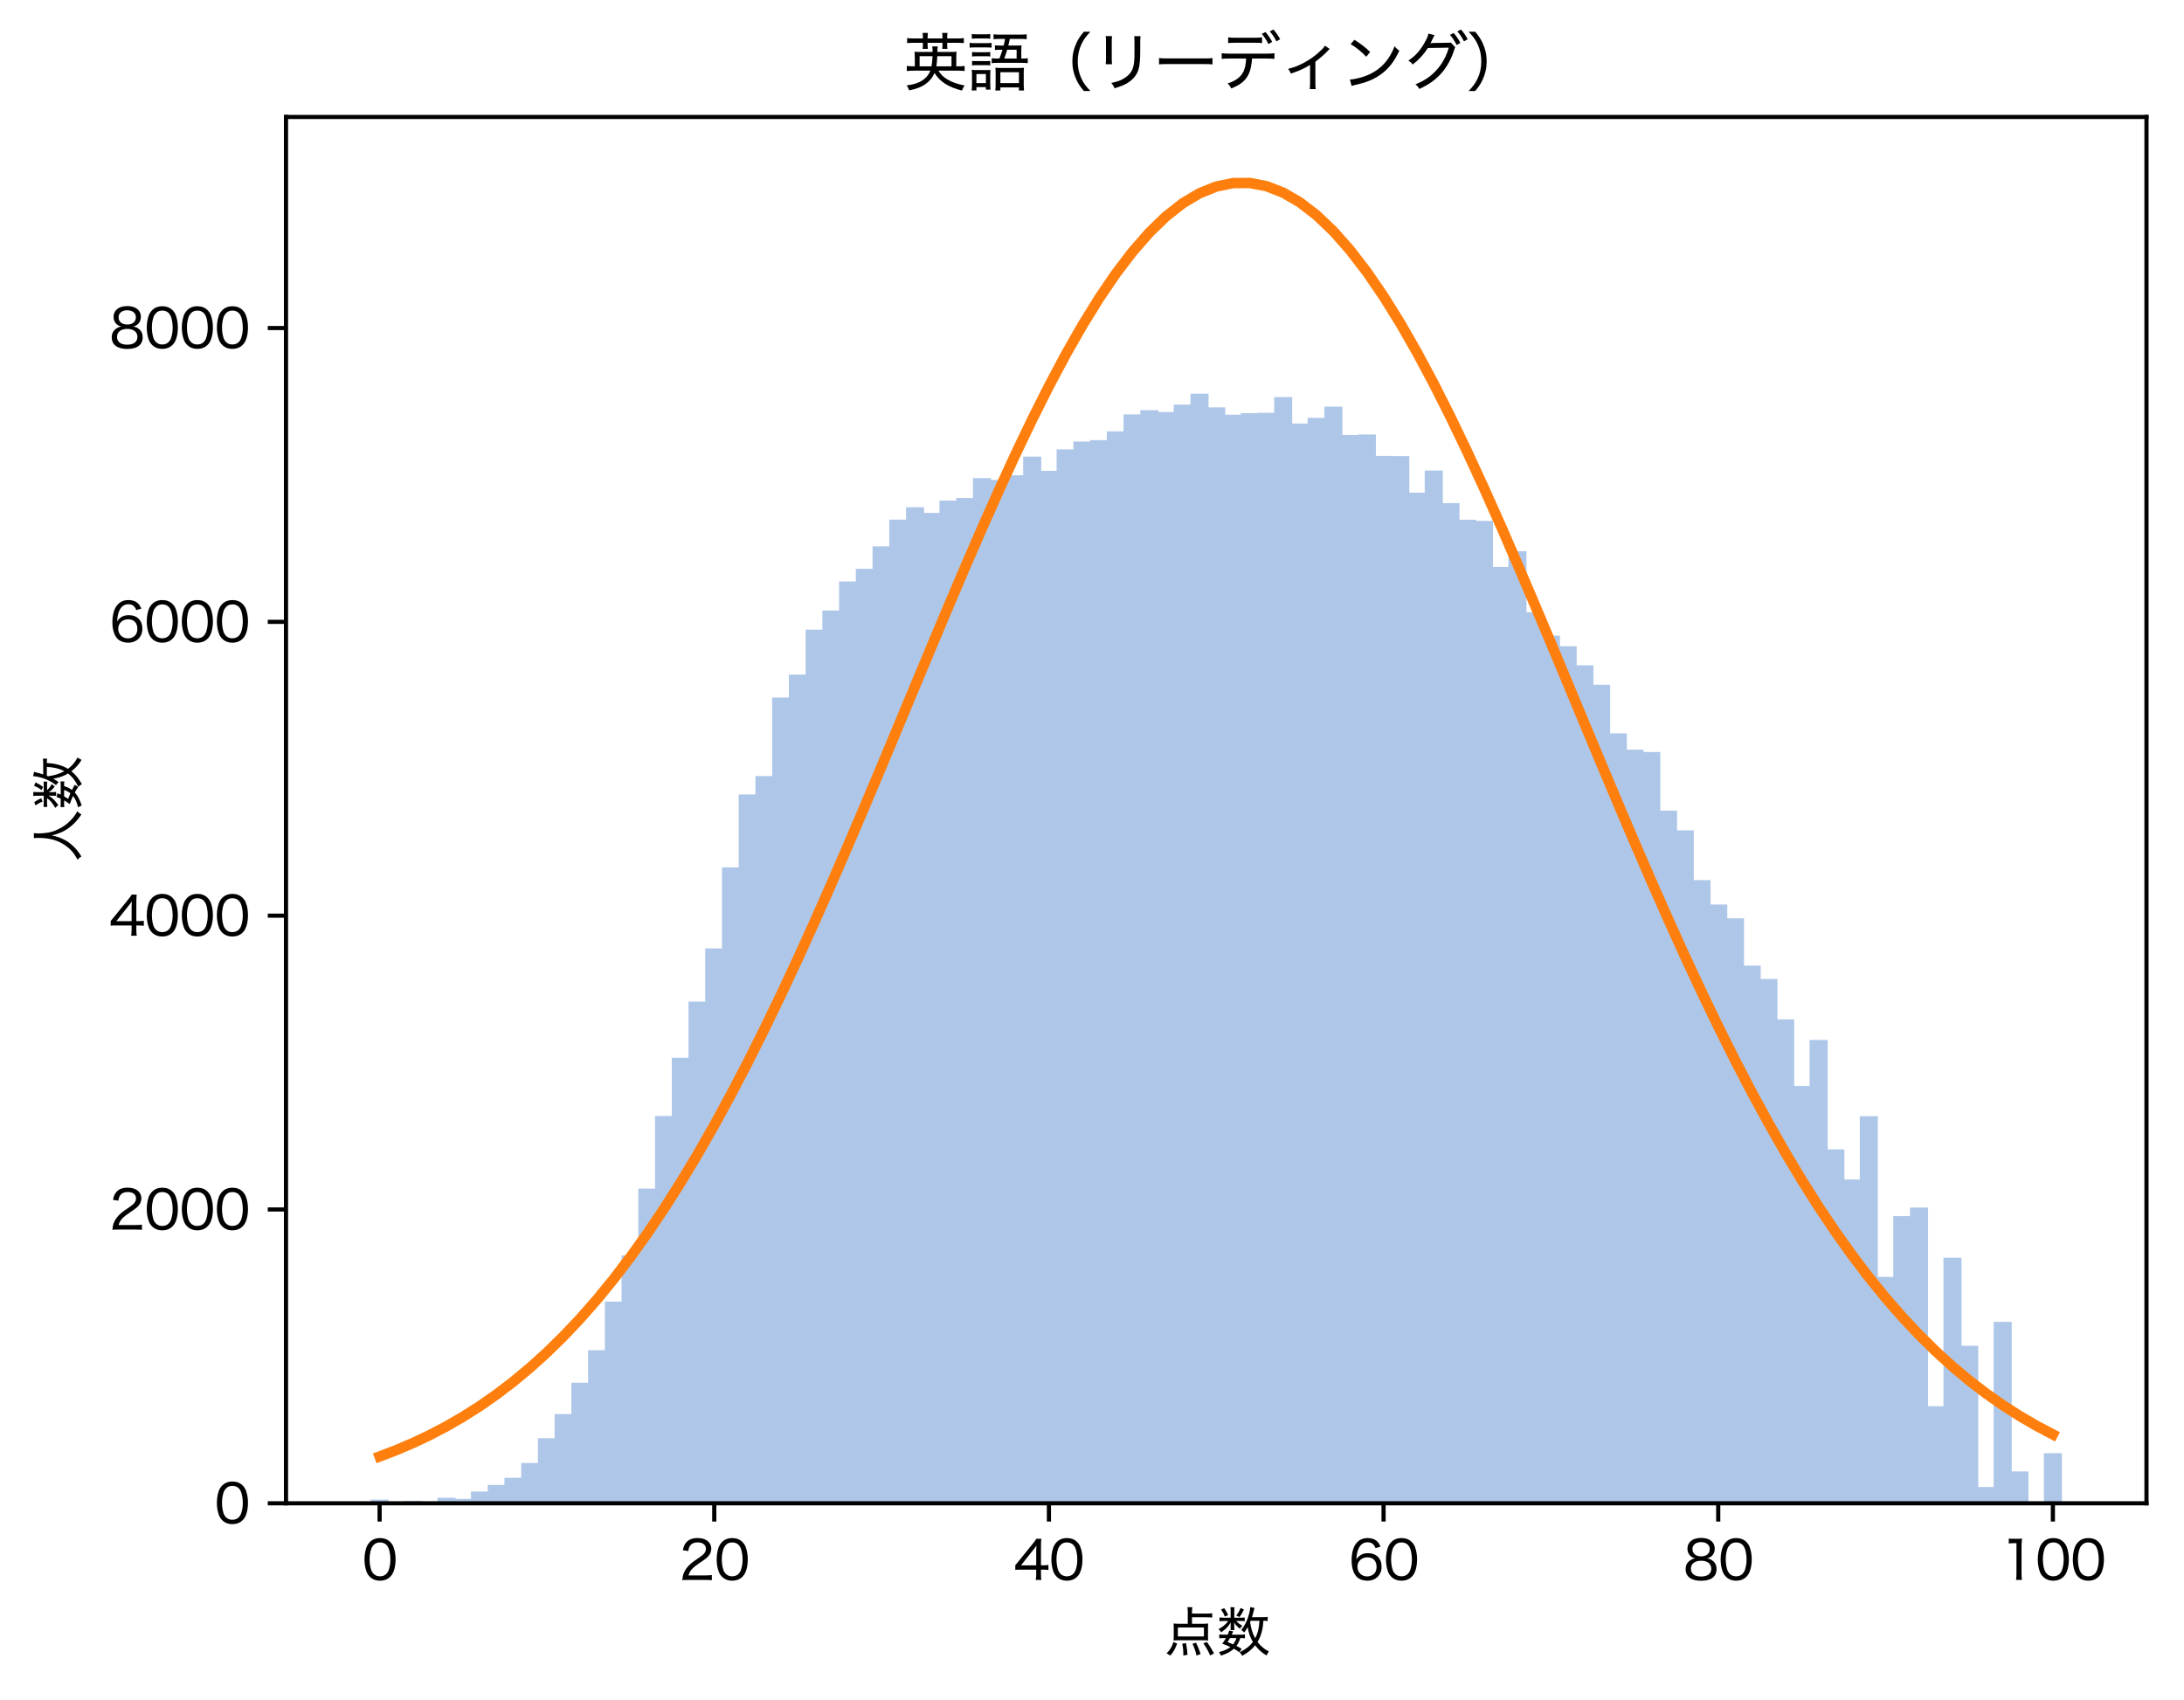 <?xml version="1.0" encoding="utf-8" standalone="no"?>
<!DOCTYPE svg PUBLIC "-//W3C//DTD SVG 1.1//EN"
  "http://www.w3.org/Graphics/SVG/1.1/DTD/svg11.dtd">
<svg xmlns:xlink="http://www.w3.org/1999/xlink" width="419.218pt" height="326.282pt" viewBox="0 0 419.218 326.282" xmlns="http://www.w3.org/2000/svg" version="1.1">
 <defs>
  <style type="text/css">*{stroke-linejoin: round; stroke-linecap: butt}</style>
 </defs>
 <g id="figure_1">
  <g id="patch_1">
   <path d="M 0 326.282 
L 419.218 326.282 
L 419.218 0 
L 0 0 
z
" style="fill: #ffffff"/>
  </g>
  <g id="axes_1">
   <g id="patch_2">
    <path d="M 54.898 288.563 
L 412.018 288.563 
L 412.018 22.451 
L 54.898 22.451 
z
" style="fill: #ffffff"/>
   </g>
   <g id="patch_3">
    <path d="M 71.131 288.563 
L 74.6 288.563 
L 74.6 287.858 
L 71.131 287.858 
z
" clip-path="url(#p412518c32f)" style="fill: #aec7e8"/>
   </g>
   <g id="patch_4">
    <path d="M 74.343 288.563 
L 77.812 288.563 
L 77.812 288.563 
L 74.343 288.563 
z
" clip-path="url(#p412518c32f)" style="fill: #aec7e8"/>
   </g>
   <g id="patch_5">
    <path d="M 77.555 288.563 
L 81.024 288.563 
L 81.024 288.084 
L 77.555 288.084 
z
" clip-path="url(#p412518c32f)" style="fill: #aec7e8"/>
   </g>
   <g id="patch_6">
    <path d="M 80.767 288.563 
L 84.236 288.563 
L 84.236 288.422 
L 80.767 288.422 
z
" clip-path="url(#p412518c32f)" style="fill: #aec7e8"/>
   </g>
   <g id="patch_7">
    <path d="M 83.979 288.563 
L 87.447 288.563 
L 87.447 287.492 
L 83.979 287.492 
z
" clip-path="url(#p412518c32f)" style="fill: #aec7e8"/>
   </g>
   <g id="patch_8">
    <path d="M 87.19 288.563 
L 90.659 288.563 
L 90.659 287.717 
L 87.19 287.717 
z
" clip-path="url(#p412518c32f)" style="fill: #aec7e8"/>
   </g>
   <g id="patch_9">
    <path d="M 90.402 288.563 
L 93.871 288.563 
L 93.871 286.307 
L 90.402 286.307 
z
" clip-path="url(#p412518c32f)" style="fill: #aec7e8"/>
   </g>
   <g id="patch_10">
    <path d="M 93.614 288.563 
L 97.083 288.563 
L 97.083 285.038 
L 93.614 285.038 
z
" clip-path="url(#p412518c32f)" style="fill: #aec7e8"/>
   </g>
   <g id="patch_11">
    <path d="M 96.826 288.563 
L 100.295 288.563 
L 100.295 283.656 
L 96.826 283.656 
z
" clip-path="url(#p412518c32f)" style="fill: #aec7e8"/>
   </g>
   <g id="patch_12">
    <path d="M 100.038 288.563 
L 103.507 288.563 
L 103.507 280.837 
L 100.038 280.837 
z
" clip-path="url(#p412518c32f)" style="fill: #aec7e8"/>
   </g>
   <g id="patch_13">
    <path d="M 103.25 288.563 
L 106.719 288.563 
L 106.719 276.071 
L 103.25 276.071 
z
" clip-path="url(#p412518c32f)" style="fill: #aec7e8"/>
   </g>
   <g id="patch_14">
    <path d="M 106.462 288.563 
L 109.93 288.563 
L 109.93 271.446 
L 106.462 271.446 
z
" clip-path="url(#p412518c32f)" style="fill: #aec7e8"/>
   </g>
   <g id="patch_15">
    <path d="M 109.673 288.563 
L 113.142 288.563 
L 113.142 265.411 
L 109.673 265.411 
z
" clip-path="url(#p412518c32f)" style="fill: #aec7e8"/>
   </g>
   <g id="patch_16">
    <path d="M 112.885 288.563 
L 116.354 288.563 
L 116.354 259.179 
L 112.885 259.179 
z
" clip-path="url(#p412518c32f)" style="fill: #aec7e8"/>
   </g>
   <g id="patch_17">
    <path d="M 116.097 288.563 
L 119.566 288.563 
L 119.566 249.845 
L 116.097 249.845 
z
" clip-path="url(#p412518c32f)" style="fill: #aec7e8"/>
   </g>
   <g id="patch_18">
    <path d="M 119.309 288.563 
L 122.778 288.563 
L 122.778 240.99 
L 119.309 240.99 
z
" clip-path="url(#p412518c32f)" style="fill: #aec7e8"/>
   </g>
   <g id="patch_19">
    <path d="M 122.521 288.563 
L 125.99 288.563 
L 125.99 228.159 
L 122.521 228.159 
z
" clip-path="url(#p412518c32f)" style="fill: #aec7e8"/>
   </g>
   <g id="patch_20">
    <path d="M 125.733 288.563 
L 129.202 288.563 
L 129.202 214.229 
L 125.733 214.229 
z
" clip-path="url(#p412518c32f)" style="fill: #aec7e8"/>
   </g>
   <g id="patch_21">
    <path d="M 128.945 288.563 
L 132.413 288.563 
L 132.413 203.033 
L 128.945 203.033 
z
" clip-path="url(#p412518c32f)" style="fill: #aec7e8"/>
   </g>
   <g id="patch_22">
    <path d="M 132.156 288.563 
L 135.625 288.563 
L 135.625 192.261 
L 132.156 192.261 
z
" clip-path="url(#p412518c32f)" style="fill: #aec7e8"/>
   </g>
   <g id="patch_23">
    <path d="M 135.368 288.563 
L 138.837 288.563 
L 138.837 182.053 
L 135.368 182.053 
z
" clip-path="url(#p412518c32f)" style="fill: #aec7e8"/>
   </g>
   <g id="patch_24">
    <path d="M 138.58 288.563 
L 142.049 288.563 
L 142.049 166.486 
L 138.58 166.486 
z
" clip-path="url(#p412518c32f)" style="fill: #aec7e8"/>
   </g>
   <g id="patch_25">
    <path d="M 141.792 288.563 
L 145.261 288.563 
L 145.261 152.499 
L 141.792 152.499 
z
" clip-path="url(#p412518c32f)" style="fill: #aec7e8"/>
   </g>
   <g id="patch_26">
    <path d="M 145.004 288.563 
L 148.473 288.563 
L 148.473 148.974 
L 145.004 148.974 
z
" clip-path="url(#p412518c32f)" style="fill: #aec7e8"/>
   </g>
   <g id="patch_27">
    <path d="M 148.216 288.563 
L 151.685 288.563 
L 151.685 133.887 
L 148.216 133.887 
z
" clip-path="url(#p412518c32f)" style="fill: #aec7e8"/>
   </g>
   <g id="patch_28">
    <path d="M 151.428 288.563 
L 154.896 288.563 
L 154.896 129.488 
L 151.428 129.488 
z
" clip-path="url(#p412518c32f)" style="fill: #aec7e8"/>
   </g>
   <g id="patch_29">
    <path d="M 154.639 288.563 
L 158.108 288.563 
L 158.108 120.859 
L 154.639 120.859 
z
" clip-path="url(#p412518c32f)" style="fill: #aec7e8"/>
   </g>
   <g id="patch_30">
    <path d="M 157.851 288.563 
L 161.32 288.563 
L 161.32 117.193 
L 157.851 117.193 
z
" clip-path="url(#p412518c32f)" style="fill: #aec7e8"/>
   </g>
   <g id="patch_31">
    <path d="M 161.063 288.563 
L 164.532 288.563 
L 164.532 111.61 
L 161.063 111.61 
z
" clip-path="url(#p412518c32f)" style="fill: #aec7e8"/>
   </g>
   <g id="patch_32">
    <path d="M 164.275 288.563 
L 167.744 288.563 
L 167.744 109.184 
L 164.275 109.184 
z
" clip-path="url(#p412518c32f)" style="fill: #aec7e8"/>
   </g>
   <g id="patch_33">
    <path d="M 167.487 288.563 
L 170.956 288.563 
L 170.956 104.87 
L 167.487 104.87 
z
" clip-path="url(#p412518c32f)" style="fill: #aec7e8"/>
   </g>
   <g id="patch_34">
    <path d="M 170.699 288.563 
L 174.168 288.563 
L 174.168 99.737 
L 170.699 99.737 
z
" clip-path="url(#p412518c32f)" style="fill: #aec7e8"/>
   </g>
   <g id="patch_35">
    <path d="M 173.911 288.563 
L 177.379 288.563 
L 177.379 97.369 
L 173.911 97.369 
z
" clip-path="url(#p412518c32f)" style="fill: #aec7e8"/>
   </g>
   <g id="patch_36">
    <path d="M 177.122 288.563 
L 180.591 288.563 
L 180.591 98.44 
L 177.122 98.44 
z
" clip-path="url(#p412518c32f)" style="fill: #aec7e8"/>
   </g>
   <g id="patch_37">
    <path d="M 180.334 288.563 
L 183.803 288.563 
L 183.803 96.1 
L 180.334 96.1 
z
" clip-path="url(#p412518c32f)" style="fill: #aec7e8"/>
   </g>
   <g id="patch_38">
    <path d="M 183.546 288.563 
L 187.015 288.563 
L 187.015 95.592 
L 183.546 95.592 
z
" clip-path="url(#p412518c32f)" style="fill: #aec7e8"/>
   </g>
   <g id="patch_39">
    <path d="M 186.758 288.563 
L 190.227 288.563 
L 190.227 91.785 
L 186.758 91.785 
z
" clip-path="url(#p412518c32f)" style="fill: #aec7e8"/>
   </g>
   <g id="patch_40">
    <path d="M 189.97 288.563 
L 193.439 288.563 
L 193.439 92.124 
L 189.97 92.124 
z
" clip-path="url(#p412518c32f)" style="fill: #aec7e8"/>
   </g>
   <g id="patch_41">
    <path d="M 193.182 288.563 
L 196.651 288.563 
L 196.651 91.221 
L 193.182 91.221 
z
" clip-path="url(#p412518c32f)" style="fill: #aec7e8"/>
   </g>
   <g id="patch_42">
    <path d="M 196.394 288.563 
L 199.862 288.563 
L 199.862 87.64 
L 196.394 87.64 
z
" clip-path="url(#p412518c32f)" style="fill: #aec7e8"/>
   </g>
   <g id="patch_43">
    <path d="M 199.605 288.563 
L 203.074 288.563 
L 203.074 90.375 
L 199.605 90.375 
z
" clip-path="url(#p412518c32f)" style="fill: #aec7e8"/>
   </g>
   <g id="patch_44">
    <path d="M 202.817 288.563 
L 206.286 288.563 
L 206.286 86.258 
L 202.817 86.258 
z
" clip-path="url(#p412518c32f)" style="fill: #aec7e8"/>
   </g>
   <g id="patch_45">
    <path d="M 206.029 288.563 
L 209.498 288.563 
L 209.498 84.763 
L 206.029 84.763 
z
" clip-path="url(#p412518c32f)" style="fill: #aec7e8"/>
   </g>
   <g id="patch_46">
    <path d="M 209.241 288.563 
L 212.71 288.563 
L 212.71 84.481 
L 209.241 84.481 
z
" clip-path="url(#p412518c32f)" style="fill: #aec7e8"/>
   </g>
   <g id="patch_47">
    <path d="M 212.453 288.563 
L 215.922 288.563 
L 215.922 82.789 
L 212.453 82.789 
z
" clip-path="url(#p412518c32f)" style="fill: #aec7e8"/>
   </g>
   <g id="patch_48">
    <path d="M 215.665 288.563 
L 219.134 288.563 
L 219.134 79.546 
L 215.665 79.546 
z
" clip-path="url(#p412518c32f)" style="fill: #aec7e8"/>
   </g>
   <g id="patch_49">
    <path d="M 218.877 288.563 
L 222.345 288.563 
L 222.345 78.729 
L 218.877 78.729 
z
" clip-path="url(#p412518c32f)" style="fill: #aec7e8"/>
   </g>
   <g id="patch_50">
    <path d="M 222.088 288.563 
L 225.557 288.563 
L 225.557 79.095 
L 222.088 79.095 
z
" clip-path="url(#p412518c32f)" style="fill: #aec7e8"/>
   </g>
   <g id="patch_51">
    <path d="M 225.3 288.563 
L 228.769 288.563 
L 228.769 77.657 
L 225.3 77.657 
z
" clip-path="url(#p412518c32f)" style="fill: #aec7e8"/>
   </g>
   <g id="patch_52">
    <path d="M 228.512 288.563 
L 231.981 288.563 
L 231.981 75.57 
L 228.512 75.57 
z
" clip-path="url(#p412518c32f)" style="fill: #aec7e8"/>
   </g>
   <g id="patch_53">
    <path d="M 231.724 288.563 
L 235.193 288.563 
L 235.193 78.193 
L 231.724 78.193 
z
" clip-path="url(#p412518c32f)" style="fill: #aec7e8"/>
   </g>
   <g id="patch_54">
    <path d="M 234.936 288.563 
L 238.405 288.563 
L 238.405 79.603 
L 234.936 79.603 
z
" clip-path="url(#p412518c32f)" style="fill: #aec7e8"/>
   </g>
   <g id="patch_55">
    <path d="M 238.148 288.563 
L 241.617 288.563 
L 241.617 79.321 
L 238.148 79.321 
z
" clip-path="url(#p412518c32f)" style="fill: #aec7e8"/>
   </g>
   <g id="patch_56">
    <path d="M 241.36 288.563 
L 244.828 288.563 
L 244.828 79.236 
L 241.36 79.236 
z
" clip-path="url(#p412518c32f)" style="fill: #aec7e8"/>
   </g>
   <g id="patch_57">
    <path d="M 244.571 288.563 
L 248.04 288.563 
L 248.04 76.219 
L 244.571 76.219 
z
" clip-path="url(#p412518c32f)" style="fill: #aec7e8"/>
   </g>
   <g id="patch_58">
    <path d="M 247.783 288.563 
L 251.252 288.563 
L 251.252 81.295 
L 247.783 81.295 
z
" clip-path="url(#p412518c32f)" style="fill: #aec7e8"/>
   </g>
   <g id="patch_59">
    <path d="M 250.995 288.563 
L 254.464 288.563 
L 254.464 80.195 
L 250.995 80.195 
z
" clip-path="url(#p412518c32f)" style="fill: #aec7e8"/>
   </g>
   <g id="patch_60">
    <path d="M 254.207 288.563 
L 257.676 288.563 
L 257.676 78.052 
L 254.207 78.052 
z
" clip-path="url(#p412518c32f)" style="fill: #aec7e8"/>
   </g>
   <g id="patch_61">
    <path d="M 257.419 288.563 
L 260.888 288.563 
L 260.888 83.494 
L 257.419 83.494 
z
" clip-path="url(#p412518c32f)" style="fill: #aec7e8"/>
   </g>
   <g id="patch_62">
    <path d="M 260.631 288.563 
L 264.1 288.563 
L 264.1 83.41 
L 260.631 83.41 
z
" clip-path="url(#p412518c32f)" style="fill: #aec7e8"/>
   </g>
   <g id="patch_63">
    <path d="M 263.843 288.563 
L 267.311 288.563 
L 267.311 87.527 
L 263.843 87.527 
z
" clip-path="url(#p412518c32f)" style="fill: #aec7e8"/>
   </g>
   <g id="patch_64">
    <path d="M 267.054 288.563 
L 270.523 288.563 
L 270.523 87.555 
L 267.054 87.555 
z
" clip-path="url(#p412518c32f)" style="fill: #aec7e8"/>
   </g>
   <g id="patch_65">
    <path d="M 270.266 288.563 
L 273.735 288.563 
L 273.735 94.577 
L 270.266 94.577 
z
" clip-path="url(#p412518c32f)" style="fill: #aec7e8"/>
   </g>
   <g id="patch_66">
    <path d="M 273.478 288.563 
L 276.947 288.563 
L 276.947 90.319 
L 273.478 90.319 
z
" clip-path="url(#p412518c32f)" style="fill: #aec7e8"/>
   </g>
   <g id="patch_67">
    <path d="M 276.69 288.563 
L 280.159 288.563 
L 280.159 96.579 
L 276.69 96.579 
z
" clip-path="url(#p412518c32f)" style="fill: #aec7e8"/>
   </g>
   <g id="patch_68">
    <path d="M 279.902 288.563 
L 283.371 288.563 
L 283.371 99.766 
L 279.902 99.766 
z
" clip-path="url(#p412518c32f)" style="fill: #aec7e8"/>
   </g>
   <g id="patch_69">
    <path d="M 283.114 288.563 
L 286.583 288.563 
L 286.583 99.991 
L 283.114 99.991 
z
" clip-path="url(#p412518c32f)" style="fill: #aec7e8"/>
   </g>
   <g id="patch_70">
    <path d="M 286.326 288.563 
L 289.794 288.563 
L 289.794 108.818 
L 286.326 108.818 
z
" clip-path="url(#p412518c32f)" style="fill: #aec7e8"/>
   </g>
   <g id="patch_71">
    <path d="M 289.537 288.563 
L 293.006 288.563 
L 293.006 105.8 
L 289.537 105.8 
z
" clip-path="url(#p412518c32f)" style="fill: #aec7e8"/>
   </g>
   <g id="patch_72">
    <path d="M 292.749 288.563 
L 296.218 288.563 
L 296.218 117.532 
L 292.749 117.532 
z
" clip-path="url(#p412518c32f)" style="fill: #aec7e8"/>
   </g>
   <g id="patch_73">
    <path d="M 295.961 288.563 
L 299.43 288.563 
L 299.43 122.015 
L 295.961 122.015 
z
" clip-path="url(#p412518c32f)" style="fill: #aec7e8"/>
   </g>
   <g id="patch_74">
    <path d="M 299.173 288.563 
L 302.642 288.563 
L 302.642 124.046 
L 299.173 124.046 
z
" clip-path="url(#p412518c32f)" style="fill: #aec7e8"/>
   </g>
   <g id="patch_75">
    <path d="M 302.385 288.563 
L 305.854 288.563 
L 305.854 127.712 
L 302.385 127.712 
z
" clip-path="url(#p412518c32f)" style="fill: #aec7e8"/>
   </g>
   <g id="patch_76">
    <path d="M 305.597 288.563 
L 309.066 288.563 
L 309.066 131.434 
L 305.597 131.434 
z
" clip-path="url(#p412518c32f)" style="fill: #aec7e8"/>
   </g>
   <g id="patch_77">
    <path d="M 308.809 288.563 
L 312.277 288.563 
L 312.277 140.768 
L 308.809 140.768 
z
" clip-path="url(#p412518c32f)" style="fill: #aec7e8"/>
   </g>
   <g id="patch_78">
    <path d="M 312.02 288.563 
L 315.489 288.563 
L 315.489 143.898 
L 312.02 143.898 
z
" clip-path="url(#p412518c32f)" style="fill: #aec7e8"/>
   </g>
   <g id="patch_79">
    <path d="M 315.232 288.563 
L 318.701 288.563 
L 318.701 144.35 
L 315.232 144.35 
z
" clip-path="url(#p412518c32f)" style="fill: #aec7e8"/>
   </g>
   <g id="patch_80">
    <path d="M 318.444 288.563 
L 321.913 288.563 
L 321.913 155.601 
L 318.444 155.601 
z
" clip-path="url(#p412518c32f)" style="fill: #aec7e8"/>
   </g>
   <g id="patch_81">
    <path d="M 321.656 288.563 
L 325.125 288.563 
L 325.125 159.38 
L 321.656 159.38 
z
" clip-path="url(#p412518c32f)" style="fill: #aec7e8"/>
   </g>
   <g id="patch_82">
    <path d="M 324.868 288.563 
L 328.337 288.563 
L 328.337 168.94 
L 324.868 168.94 
z
" clip-path="url(#p412518c32f)" style="fill: #aec7e8"/>
   </g>
   <g id="patch_83">
    <path d="M 328.08 288.563 
L 331.549 288.563 
L 331.549 173.621 
L 328.08 173.621 
z
" clip-path="url(#p412518c32f)" style="fill: #aec7e8"/>
   </g>
   <g id="patch_84">
    <path d="M 331.292 288.563 
L 334.76 288.563 
L 334.76 176.272 
L 331.292 176.272 
z
" clip-path="url(#p412518c32f)" style="fill: #aec7e8"/>
   </g>
   <g id="patch_85">
    <path d="M 334.503 288.563 
L 337.972 288.563 
L 337.972 185.352 
L 334.503 185.352 
z
" clip-path="url(#p412518c32f)" style="fill: #aec7e8"/>
   </g>
   <g id="patch_86">
    <path d="M 337.715 288.563 
L 341.184 288.563 
L 341.184 187.918 
L 337.715 187.918 
z
" clip-path="url(#p412518c32f)" style="fill: #aec7e8"/>
   </g>
   <g id="patch_87">
    <path d="M 340.927 288.563 
L 344.396 288.563 
L 344.396 195.673 
L 340.927 195.673 
z
" clip-path="url(#p412518c32f)" style="fill: #aec7e8"/>
   </g>
   <g id="patch_88">
    <path d="M 344.139 288.563 
L 347.608 288.563 
L 347.608 208.448 
L 344.139 208.448 
z
" clip-path="url(#p412518c32f)" style="fill: #aec7e8"/>
   </g>
   <g id="patch_89">
    <path d="M 347.351 288.563 
L 350.82 288.563 
L 350.82 199.621 
L 347.351 199.621 
z
" clip-path="url(#p412518c32f)" style="fill: #aec7e8"/>
   </g>
   <g id="patch_90">
    <path d="M 350.563 288.563 
L 354.032 288.563 
L 354.032 220.63 
L 350.563 220.63 
z
" clip-path="url(#p412518c32f)" style="fill: #aec7e8"/>
   </g>
   <g id="patch_91">
    <path d="M 353.775 288.563 
L 357.243 288.563 
L 357.243 226.411 
L 353.775 226.411 
z
" clip-path="url(#p412518c32f)" style="fill: #aec7e8"/>
   </g>
   <g id="patch_92">
    <path d="M 356.986 288.563 
L 360.455 288.563 
L 360.455 214.257 
L 356.986 214.257 
z
" clip-path="url(#p412518c32f)" style="fill: #aec7e8"/>
   </g>
   <g id="patch_93">
    <path d="M 360.198 288.563 
L 363.667 288.563 
L 363.667 245.107 
L 360.198 245.107 
z
" clip-path="url(#p412518c32f)" style="fill: #aec7e8"/>
   </g>
   <g id="patch_94">
    <path d="M 363.41 288.563 
L 366.879 288.563 
L 366.879 233.433 
L 363.41 233.433 
z
" clip-path="url(#p412518c32f)" style="fill: #aec7e8"/>
   </g>
   <g id="patch_95">
    <path d="M 366.622 288.563 
L 370.091 288.563 
L 370.091 231.797 
L 366.622 231.797 
z
" clip-path="url(#p412518c32f)" style="fill: #aec7e8"/>
   </g>
   <g id="patch_96">
    <path d="M 369.834 288.563 
L 373.303 288.563 
L 373.303 269.923 
L 369.834 269.923 
z
" clip-path="url(#p412518c32f)" style="fill: #aec7e8"/>
   </g>
   <g id="patch_97">
    <path d="M 373.046 288.563 
L 376.515 288.563 
L 376.515 241.413 
L 373.046 241.413 
z
" clip-path="url(#p412518c32f)" style="fill: #aec7e8"/>
   </g>
   <g id="patch_98">
    <path d="M 376.258 288.563 
L 379.726 288.563 
L 379.726 258.333 
L 376.258 258.333 
z
" clip-path="url(#p412518c32f)" style="fill: #aec7e8"/>
   </g>
   <g id="patch_99">
    <path d="M 379.469 288.563 
L 382.938 288.563 
L 382.938 285.433 
L 379.469 285.433 
z
" clip-path="url(#p412518c32f)" style="fill: #aec7e8"/>
   </g>
   <g id="patch_100">
    <path d="M 382.681 288.563 
L 386.15 288.563 
L 386.15 253.737 
L 382.681 253.737 
z
" clip-path="url(#p412518c32f)" style="fill: #aec7e8"/>
   </g>
   <g id="patch_101">
    <path d="M 385.893 288.563 
L 389.362 288.563 
L 389.362 282.444 
L 385.893 282.444 
z
" clip-path="url(#p412518c32f)" style="fill: #aec7e8"/>
   </g>
   <g id="patch_102">
    <path d="M 389.105 288.563 
L 392.574 288.563 
L 392.574 288.563 
L 389.105 288.563 
z
" clip-path="url(#p412518c32f)" style="fill: #aec7e8"/>
   </g>
   <g id="patch_103">
    <path d="M 392.317 288.563 
L 395.786 288.563 
L 395.786 278.947 
L 392.317 278.947 
z
" clip-path="url(#p412518c32f)" style="fill: #aec7e8"/>
   </g>
   <g id="matplotlib.axis_1">
    <g id="xtick_1">
     <g id="line2d_1">
      <defs>
       <path id="m3bba7b7fe5" d="M 0 0 
L 0 3.5 
" style="stroke: #000000; stroke-width: 0.8"/>
      </defs>
      <g>
       <use xlink:href="#m3bba7b7fe5" x="72.866" y="288.563" style="stroke: #000000; stroke-width: 0.8"/>
      </g>
     </g>
     <g id="text_1">
      <!-- 0 -->
      <g transform="translate(69.501 303.273) scale(0.1 -0.1)">
       <defs>
        <path id="HiraginoSans-W4-30" d="M 2144 -90 
C 2758 -90 3232 141 3565 602 
C 3846 998 4019 1696 4019 2464 
C 4019 3002 3936 3501 3770 3949 
C 3693 4160 3558 4371 3379 4550 
C 3078 4858 2650 5024 2157 5024 
C 1498 5024 986 4742 666 4205 
C 435 3834 288 3142 288 2458 
C 288 1939 371 1434 538 986 
C 614 768 749 563 928 384 
C 1242 70 1651 -90 2144 -90 
z
M 2144 4499 
C 2592 4499 2918 4307 3123 3923 
C 3283 3629 3398 3014 3398 2470 
C 3398 2022 3341 1619 3213 1235 
C 3155 1043 3046 870 2912 730 
C 2726 538 2458 435 2150 435 
C 1734 435 1414 614 1197 973 
C 1024 1261 902 1875 902 2451 
C 902 2906 966 3328 1088 3699 
C 1139 3866 1235 4026 1370 4173 
C 1568 4397 1818 4499 2144 4499 
z
" transform="scale(0.016)"/>
       </defs>
       <use xlink:href="#HiraginoSans-W4-30"/>
      </g>
     </g>
    </g>
    <g id="xtick_2">
     <g id="line2d_2">
      <g>
       <use xlink:href="#m3bba7b7fe5" x="137.103" y="288.563" style="stroke: #000000; stroke-width: 0.8"/>
      </g>
     </g>
     <g id="text_2">
      <!-- 20 -->
      <g transform="translate(130.373 303.273) scale(0.1 -0.1)">
       <defs>
        <path id="HiraginoSans-W4-32" d="M 3078 0 
C 3424 0 3642 -6 3917 -32 
L 3917 589 
C 3693 557 3430 544 3091 544 
L 1114 544 
C 1280 1114 1606 1478 2451 2042 
C 3181 2528 3341 2656 3546 2912 
C 3738 3142 3846 3443 3846 3744 
C 3846 4525 3200 5030 2202 5030 
C 1613 5030 1158 4858 858 4518 
C 640 4269 531 4026 442 3565 
L 1088 3469 
C 1139 3782 1190 3936 1306 4102 
C 1491 4371 1792 4506 2208 4506 
C 2816 4506 3206 4211 3206 3744 
C 3206 3360 2995 3085 2387 2675 
C 1754 2246 1600 2138 1389 1952 
C 979 1594 710 1229 544 806 
C 448 563 429 461 365 -26 
C 576 -6 678 0 1107 0 
L 3078 0 
z
" transform="scale(0.016)"/>
       </defs>
       <use xlink:href="#HiraginoSans-W4-32"/>
       <use xlink:href="#HiraginoSans-W4-30" x="67.3"/>
      </g>
     </g>
    </g>
    <g id="xtick_3">
     <g id="line2d_3">
      <g>
       <use xlink:href="#m3bba7b7fe5" x="201.34" y="288.563" style="stroke: #000000; stroke-width: 0.8"/>
      </g>
     </g>
     <g id="text_3">
      <!-- 40 -->
      <g transform="translate(194.6 303.273) scale(0.1 -0.1)">
       <defs>
        <path id="HiraginoSans-W4-34" d="M 179 1210 
C 403 1229 589 1235 954 1235 
L 2688 1235 
L 2688 710 
C 2688 410 2675 218 2630 0 
L 3309 0 
C 3270 230 3258 390 3258 704 
L 3258 1235 
L 3494 1235 
C 3763 1235 3910 1222 4154 1190 
L 4154 1798 
C 3917 1766 3750 1754 3494 1754 
L 3258 1754 
L 3258 3853 
C 3258 4358 3264 4544 3296 4934 
L 2701 4934 
C 2560 4704 2445 4550 2214 4269 
L 621 2298 
C 467 2099 326 1939 179 1773 
L 179 1210 
z
M 2688 1747 
L 858 1747 
L 2259 3514 
C 2464 3763 2592 3936 2720 4128 
C 2694 3814 2688 3622 2688 3283 
L 2688 1747 
z
" transform="scale(0.016)"/>
       </defs>
       <use xlink:href="#HiraginoSans-W4-34"/>
       <use xlink:href="#HiraginoSans-W4-30" x="67.5"/>
      </g>
     </g>
    </g>
    <g id="xtick_4">
     <g id="line2d_4">
      <g>
       <use xlink:href="#m3bba7b7fe5" x="265.577" y="288.563" style="stroke: #000000; stroke-width: 0.8"/>
      </g>
     </g>
     <g id="text_4">
      <!-- 60 -->
      <g transform="translate(258.847 303.273) scale(0.1 -0.1)">
       <defs>
        <path id="HiraginoSans-W4-36" d="M 3846 3994 
C 3706 4301 3616 4442 3462 4602 
C 3187 4877 2784 5024 2304 5024 
C 1683 5024 1222 4794 864 4307 
C 557 3891 371 3162 371 2355 
C 371 1446 614 704 1043 320 
C 1331 58 1773 -90 2253 -90 
C 3277 -90 3968 589 3968 1587 
C 3968 2586 3334 3213 2323 3213 
C 1894 3213 1568 3104 1274 2854 
C 1133 2739 1062 2656 941 2458 
C 979 3085 1043 3392 1210 3763 
C 1434 4262 1798 4518 2285 4518 
C 2765 4518 3040 4314 3238 3821 
L 3846 3994 
z
M 2266 2714 
C 2950 2714 3366 2285 3366 1574 
C 3366 1325 3309 1088 3206 922 
C 3008 614 2643 422 2234 422 
C 1568 422 1069 915 1069 1574 
C 1069 2234 1574 2714 2266 2714 
z
" transform="scale(0.016)"/>
       </defs>
       <use xlink:href="#HiraginoSans-W4-36"/>
       <use xlink:href="#HiraginoSans-W4-30" x="67.3"/>
      </g>
     </g>
    </g>
    <g id="xtick_5">
     <g id="line2d_5">
      <g>
       <use xlink:href="#m3bba7b7fe5" x="329.814" y="288.563" style="stroke: #000000; stroke-width: 0.8"/>
      </g>
     </g>
     <g id="text_5">
      <!-- 80 -->
      <g transform="translate(323.084 303.273) scale(0.1 -0.1)">
       <defs>
        <path id="HiraginoSans-W4-38" d="M 1446 2586 
C 1203 2547 1056 2490 851 2355 
C 480 2106 294 1754 294 1299 
C 294 397 966 -102 2163 -102 
C 3347 -102 4006 397 4006 1299 
C 4006 1728 3853 2061 3539 2304 
C 3322 2470 3136 2547 2867 2586 
C 3437 2714 3789 3162 3789 3757 
C 3789 4550 3162 5043 2150 5043 
C 1146 5043 512 4544 512 3750 
C 512 3162 877 2701 1446 2586 
z
M 2150 4538 
C 2784 4538 3187 4211 3187 3699 
C 3187 3155 2797 2829 2157 2829 
C 1510 2829 1114 3162 1114 3699 
C 1114 4211 1523 4538 2150 4538 
z
M 2157 2304 
C 2912 2304 3373 1939 3373 1344 
C 3373 749 2925 410 2144 410 
C 1376 410 928 749 928 1338 
C 928 1939 1389 2304 2157 2304 
z
" transform="scale(0.016)"/>
       </defs>
       <use xlink:href="#HiraginoSans-W4-38"/>
       <use xlink:href="#HiraginoSans-W4-30" x="67.3"/>
      </g>
     </g>
    </g>
    <g id="xtick_6">
     <g id="line2d_6">
      <g>
       <use xlink:href="#m3bba7b7fe5" x="394.051" y="288.563" style="stroke: #000000; stroke-width: 0.8"/>
      </g>
     </g>
     <g id="text_6">
      <!-- 100 -->
      <g transform="translate(383.957 303.273) scale(0.1 -0.1)">
       <defs>
        <path id="HiraginoSans-W4-31" d="M 1018 4371 
C 1222 4397 1389 4410 1606 4410 
L 1939 4410 
L 1939 755 
C 1939 454 1926 237 1888 0 
L 2598 0 
C 2560 250 2547 448 2547 755 
L 2547 3904 
C 2547 4256 2566 4582 2605 4966 
C 2387 4941 2278 4934 2035 4934 
L 1581 4934 
C 1325 4934 1197 4941 1018 4966 
L 1018 4371 
z
" transform="scale(0.016)"/>
       </defs>
       <use xlink:href="#HiraginoSans-W4-31"/>
       <use xlink:href="#HiraginoSans-W4-30" x="67.3"/>
       <use xlink:href="#HiraginoSans-W4-30" x="134.6"/>
      </g>
     </g>
    </g>
    <g id="text_7">
     <!-- 点数 -->
     <g transform="translate(223.458 317.032) scale(0.1 -0.1)">
      <defs>
       <path id="HiraginoSans-W4-70b9" d="M 3341 4122 
L 5114 4122 
C 5350 4122 5542 4109 5766 4083 
L 5766 4602 
C 5587 4576 5402 4563 5114 4563 
L 3341 4563 
L 3341 4736 
C 3341 4973 3354 5165 3386 5331 
L 2790 5331 
C 2822 5152 2835 4941 2835 4704 
L 2835 3341 
L 1850 3341 
C 1555 3341 1325 3354 1126 3373 
C 1146 3206 1152 3072 1152 2874 
L 1152 1805 
C 1152 1632 1146 1498 1126 1338 
C 1318 1357 1498 1363 1773 1363 
L 4640 1363 
C 4922 1363 5088 1357 5286 1338 
C 5267 1491 5261 1606 5261 1811 
L 5261 2874 
C 5261 3085 5267 3232 5286 3373 
C 5107 3347 4915 3341 4570 3341 
L 3341 3341 
L 3341 4122 
z
M 4774 2893 
L 4774 1818 
L 1645 1818 
L 1645 2893 
L 4774 2893 
z
M 749 -474 
C 1126 -19 1331 352 1562 966 
L 1114 1146 
C 1005 806 941 659 781 403 
C 627 147 531 26 294 -205 
L 749 -474 
z
M 2803 -378 
C 2778 109 2733 435 2618 1018 
L 2176 947 
C 2278 410 2304 141 2304 -474 
L 2803 -378 
z
M 4378 -288 
C 4211 211 4070 563 3827 1069 
L 3405 941 
C 3648 397 3776 26 3885 -480 
L 4378 -288 
z
M 5984 -205 
C 5632 429 5504 640 5126 1165 
L 4704 986 
C 5069 474 5242 160 5523 -467 
L 5984 -205 
z
" transform="scale(0.016)"/>
       <path id="HiraginoSans-W4-6570" d="M 6170 4173 
C 6003 4141 5862 4134 5568 4134 
L 4288 4134 
C 4365 4384 4435 4627 4512 4947 
C 4557 5126 4563 5152 4595 5235 
L 4077 5344 
C 4070 5158 4032 4934 3974 4672 
C 3782 3853 3437 3130 2995 2598 
C 3142 2509 3226 2438 3354 2291 
C 3526 2515 3610 2643 3770 2931 
C 3904 2176 4070 1702 4397 1158 
C 4013 653 3526 275 2803 -77 
C 2944 -218 3021 -326 3110 -506 
C 3776 -141 4256 250 4666 755 
C 5069 230 5485 -141 6035 -467 
C 6138 -237 6202 -128 6317 13 
C 5747 314 5338 653 4954 1158 
C 5171 1523 5325 1875 5440 2304 
C 5562 2739 5613 3078 5651 3699 
C 5920 3699 6035 3693 6170 3667 
L 6170 4173 
z
M 5184 3699 
C 5133 2797 4992 2214 4672 1600 
C 4358 2170 4192 2707 4064 3539 
C 4096 3610 4102 3629 4128 3699 
L 5184 3699 
z
M 3046 339 
C 2752 512 2656 570 2419 685 
C 2643 992 2746 1190 2880 1626 
L 2963 1626 
C 3187 1626 3309 1619 3443 1594 
L 3443 2067 
C 3328 2042 3206 2035 2989 2035 
L 1862 2035 
C 1926 2176 1958 2234 2029 2426 
L 1562 2528 
C 1485 2285 1453 2202 1382 2035 
L 832 2035 
C 608 2035 493 2042 365 2067 
L 365 1594 
C 499 1619 614 1626 832 1626 
L 1165 1626 
C 1005 1344 941 1248 723 954 
C 1203 774 1402 691 1702 550 
C 1376 294 902 83 326 -58 
C 429 -205 493 -314 563 -480 
C 1325 -224 1715 -19 2112 346 
C 2432 173 2502 122 2778 -77 
L 3046 339 
z
M 2419 1626 
C 2310 1306 2214 1120 2022 870 
C 1818 960 1709 1005 1357 1146 
C 1504 1370 1549 1440 1651 1626 
L 2419 1626 
z
M 2163 4070 
L 2163 4902 
C 2163 5075 2170 5203 2189 5325 
L 1696 5325 
C 1722 5184 1728 5075 1728 4896 
L 1728 4070 
L 915 4070 
C 666 4070 531 4077 390 4102 
L 390 3642 
C 518 3667 678 3674 902 3674 
L 1434 3674 
C 1133 3258 864 3034 269 2688 
C 410 2566 486 2477 589 2317 
C 1184 2739 1408 2963 1747 3494 
C 1734 3366 1728 3258 1728 3162 
L 1728 2835 
C 1728 2752 1722 2662 1702 2586 
L 2182 2586 
C 2170 2662 2163 2758 2163 2848 
L 2163 3168 
C 2163 3258 2157 3347 2138 3494 
C 2355 3162 2490 3014 2848 2739 
C 2989 2970 3002 2982 3130 3110 
C 2816 3277 2566 3469 2406 3674 
L 2989 3674 
C 3200 3674 3309 3667 3418 3648 
L 3418 4096 
C 3322 4077 3200 4070 2995 4070 
L 2163 4070 
z
M 570 5056 
C 774 4768 896 4550 1024 4211 
L 1427 4371 
C 1286 4704 1190 4883 960 5210 
L 570 5056 
z
M 2918 5235 
C 2784 4883 2643 4634 2406 4333 
L 2790 4147 
C 3008 4442 3104 4608 3328 5050 
L 2918 5235 
z
" transform="scale(0.016)"/>
      </defs>
      <use xlink:href="#HiraginoSans-W4-70b9"/>
      <use xlink:href="#HiraginoSans-W4-6570" x="100"/>
     </g>
    </g>
   </g>
   <g id="matplotlib.axis_2">
    <g id="ytick_1">
     <g id="line2d_7">
      <defs>
       <path id="mc9a3d4d889" d="M 0 0 
L -3.5 0 
" style="stroke: #000000; stroke-width: 0.8"/>
      </defs>
      <g>
       <use xlink:href="#mc9a3d4d889" x="54.898" y="288.563" style="stroke: #000000; stroke-width: 0.8"/>
      </g>
     </g>
     <g id="text_8">
      <!-- 0 -->
      <g transform="translate(41.169 292.418) scale(0.1 -0.1)">
       <use xlink:href="#HiraginoSans-W4-30"/>
      </g>
     </g>
    </g>
    <g id="ytick_2">
     <g id="line2d_8">
      <g>
       <use xlink:href="#mc9a3d4d889" x="54.898" y="232.164" style="stroke: #000000; stroke-width: 0.8"/>
      </g>
     </g>
     <g id="text_9">
      <!-- 2000 -->
      <g transform="translate(20.98 236.018) scale(0.1 -0.1)">
       <use xlink:href="#HiraginoSans-W4-32"/>
       <use xlink:href="#HiraginoSans-W4-30" x="67.3"/>
       <use xlink:href="#HiraginoSans-W4-30" x="134.6"/>
       <use xlink:href="#HiraginoSans-W4-30" x="201.9"/>
      </g>
     </g>
    </g>
    <g id="ytick_3">
     <g id="line2d_9">
      <g>
       <use xlink:href="#mc9a3d4d889" x="54.898" y="175.764" style="stroke: #000000; stroke-width: 0.8"/>
      </g>
     </g>
     <g id="text_10">
      <!-- 4000 -->
      <g transform="translate(20.959 179.619) scale(0.1 -0.1)">
       <use xlink:href="#HiraginoSans-W4-34"/>
       <use xlink:href="#HiraginoSans-W4-30" x="67.5"/>
       <use xlink:href="#HiraginoSans-W4-30" x="134.8"/>
       <use xlink:href="#HiraginoSans-W4-30" x="202.1"/>
      </g>
     </g>
    </g>
    <g id="ytick_4">
     <g id="line2d_10">
      <g>
       <use xlink:href="#mc9a3d4d889" x="54.898" y="119.365" style="stroke: #000000; stroke-width: 0.8"/>
      </g>
     </g>
     <g id="text_11">
      <!-- 6000 -->
      <g transform="translate(20.98 123.219) scale(0.1 -0.1)">
       <use xlink:href="#HiraginoSans-W4-36"/>
       <use xlink:href="#HiraginoSans-W4-30" x="67.3"/>
       <use xlink:href="#HiraginoSans-W4-30" x="134.6"/>
       <use xlink:href="#HiraginoSans-W4-30" x="201.9"/>
      </g>
     </g>
    </g>
    <g id="ytick_5">
     <g id="line2d_11">
      <g>
       <use xlink:href="#mc9a3d4d889" x="54.898" y="62.965" style="stroke: #000000; stroke-width: 0.8"/>
      </g>
     </g>
     <g id="text_12">
      <!-- 8000 -->
      <g transform="translate(20.98 66.82) scale(0.1 -0.1)">
       <use xlink:href="#HiraginoSans-W4-38"/>
       <use xlink:href="#HiraginoSans-W4-30" x="67.3"/>
       <use xlink:href="#HiraginoSans-W4-30" x="134.6"/>
       <use xlink:href="#HiraginoSans-W4-30" x="201.9"/>
      </g>
     </g>
    </g>
    <g id="text_13">
     <!-- 人数 -->
     <g transform="translate(14.909 165.507) rotate(-90) scale(0.1 -0.1)">
      <defs>
       <path id="HiraginoSans-W4-4eba" d="M 2893 5254 
C 2912 5088 2918 4973 2918 4717 
C 2918 3277 2586 2195 1856 1267 
C 1434 723 1056 422 307 13 
C 486 -134 576 -243 691 -448 
C 1222 -115 1466 77 1824 429 
C 2240 845 2528 1235 2758 1722 
C 2989 2195 3098 2528 3213 3110 
C 3411 2285 3661 1709 4051 1152 
C 4506 512 4954 83 5728 -448 
C 5856 -224 5926 -128 6112 38 
C 5760 243 5606 346 5414 499 
C 5082 768 4736 1120 4499 1434 
C 4109 1946 3750 2682 3616 3226 
C 3533 3565 3456 4262 3456 4672 
C 3456 4858 3475 5152 3494 5254 
L 2893 5254 
z
" transform="scale(0.016)"/>
      </defs>
      <use xlink:href="#HiraginoSans-W4-4eba"/>
      <use xlink:href="#HiraginoSans-W4-6570" x="100"/>
     </g>
    </g>
   </g>
   <g id="line2d_12">
    <path d="M 72.866 279.58 
L 76.077 278.35 
L 79.289 276.98 
L 82.501 275.46 
L 85.713 273.777 
L 88.925 271.92 
L 92.137 269.877 
L 95.349 267.636 
L 98.56 265.185 
L 101.772 262.513 
L 104.984 259.608 
L 108.196 256.46 
L 111.408 253.059 
L 114.62 249.396 
L 117.832 245.464 
L 121.043 241.256 
L 124.255 236.768 
L 127.467 231.997 
L 130.679 226.942 
L 133.891 221.603 
L 137.103 215.984 
L 140.315 210.091 
L 143.526 203.934 
L 146.738 197.522 
L 149.95 190.87 
L 153.162 183.996 
L 156.374 176.92 
L 159.586 169.663 
L 162.798 162.254 
L 166.009 154.719 
L 169.221 147.092 
L 172.433 139.405 
L 175.645 131.696 
L 178.857 124.002 
L 182.069 116.365 
L 185.281 108.826 
L 188.492 101.429 
L 191.704 94.216 
L 194.916 87.232 
L 198.128 80.521 
L 201.34 74.127 
L 204.552 68.091 
L 207.764 62.454 
L 210.975 57.256 
L 214.187 52.533 
L 217.399 48.319 
L 220.611 44.643 
L 223.823 41.533 
L 227.035 39.012 
L 230.247 37.099 
L 233.458 35.807 
L 236.67 35.147 
L 239.882 35.123 
L 243.094 35.736 
L 246.306 36.981 
L 249.518 38.849 
L 252.73 41.326 
L 255.941 44.392 
L 259.153 48.027 
L 262.365 52.203 
L 265.577 56.889 
L 268.789 62.053 
L 272.001 67.658 
L 275.213 73.666 
L 278.424 80.035 
L 281.636 86.724 
L 284.848 93.689 
L 288.06 100.886 
L 291.272 108.272 
L 294.484 115.802 
L 297.696 123.433 
L 300.907 131.124 
L 304.119 138.833 
L 307.331 146.523 
L 310.543 154.156 
L 313.755 161.699 
L 316.967 169.119 
L 320.179 176.387 
L 323.39 183.478 
L 326.602 190.368 
L 329.814 197.036 
L 333.026 203.467 
L 336.238 209.644 
L 339.45 215.556 
L 342.662 221.195 
L 345.873 226.555 
L 349.085 231.632 
L 352.297 236.424 
L 355.509 240.933 
L 358.721 245.161 
L 361.933 249.114 
L 365.145 252.796 
L 368.356 256.216 
L 371.568 259.383 
L 374.78 262.306 
L 377.992 264.995 
L 381.204 267.462 
L 384.416 269.718 
L 387.628 271.775 
L 390.839 273.646 
L 394.051 275.341 
" clip-path="url(#p412518c32f)" style="fill: none; stroke: #ff7f0e; stroke-width: 2; stroke-linecap: square"/>
   </g>
   <g id="patch_104">
    <path d="M 54.898 288.563 
L 54.898 22.451 
" style="fill: none; stroke: #000000; stroke-width: 0.8; stroke-linejoin: miter; stroke-linecap: square"/>
   </g>
   <g id="patch_105">
    <path d="M 412.018 288.563 
L 412.018 22.451 
" style="fill: none; stroke: #000000; stroke-width: 0.8; stroke-linejoin: miter; stroke-linecap: square"/>
   </g>
   <g id="patch_106">
    <path d="M 54.898 288.563 
L 412.018 288.563 
" style="fill: none; stroke: #000000; stroke-width: 0.8; stroke-linejoin: miter; stroke-linecap: square"/>
   </g>
   <g id="patch_107">
    <path d="M 54.898 22.451 
L 412.018 22.451 
" style="fill: none; stroke: #000000; stroke-width: 0.8; stroke-linejoin: miter; stroke-linecap: square"/>
   </g>
   <g id="text_14">
    <!-- 英語（リーディング） -->
    <g transform="translate(173.458 16.451) scale(0.12 -0.12)">
     <defs>
      <path id="HiraginoSans-W4-82f1" d="M 5363 1504 
C 5658 1504 5856 1491 6093 1466 
L 6093 1978 
C 5920 1946 5766 1939 5408 1939 
L 5261 1939 
L 5261 2810 
C 5261 3110 5267 3245 5286 3398 
C 5120 3379 4986 3373 4672 3373 
L 3373 3373 
C 3379 3699 3379 3744 3411 3930 
L 2854 3930 
C 2886 3757 2893 3654 2893 3373 
L 1709 3373 
C 1389 3373 1254 3379 1082 3398 
C 1107 3245 1114 3091 1114 2803 
L 1114 1939 
L 998 1939 
C 653 1939 480 1952 314 1978 
L 314 1466 
C 550 1491 749 1504 1043 1504 
L 2669 1504 
C 2515 1120 2285 826 1933 576 
C 1517 282 1056 128 301 32 
C 403 -115 486 -275 550 -467 
C 1299 -314 1728 -147 2163 147 
C 2586 442 2880 800 3085 1274 
C 3328 864 3680 499 4134 205 
C 4608 -96 5114 -307 5830 -486 
C 5901 -282 5965 -154 6093 19 
C 5357 166 4832 352 4352 640 
C 3955 883 3706 1126 3475 1504 
L 5363 1504 
z
M 1594 1939 
L 1594 2950 
L 2886 2950 
C 2874 2560 2835 2214 2784 1939 
L 1594 1939 
z
M 3270 1939 
C 3315 2240 3341 2490 3360 2950 
L 4781 2950 
L 4781 1939 
L 3270 1939 
z
M 1920 4723 
L 1069 4723 
C 742 4723 525 4736 346 4762 
L 346 4256 
C 550 4282 736 4288 1069 4288 
L 1920 4288 
L 1920 4083 
C 1920 3930 1914 3827 1894 3686 
L 2419 3686 
C 2400 3808 2394 3910 2394 4090 
L 2394 4288 
L 3878 4288 
L 3878 4077 
C 3878 3923 3872 3795 3859 3686 
L 4378 3686 
C 4358 3834 4352 3917 4352 4083 
L 4352 4288 
L 5280 4288 
C 5613 4288 5798 4282 6016 4256 
L 6016 4762 
C 5830 4736 5613 4723 5280 4723 
L 4352 4723 
L 4352 4845 
C 4352 5005 4365 5139 4384 5280 
L 3846 5280 
C 3872 5126 3878 4998 3878 4845 
L 3878 4723 
L 2394 4723 
L 2394 4845 
C 2394 4998 2406 5152 2426 5280 
L 1888 5280 
C 1914 5126 1920 5005 1920 4845 
L 1920 4723 
z
" transform="scale(0.016)"/>
      <path id="HiraginoSans-W4-8a9e" d="M 3187 2714 
C 2880 2714 2746 2720 2554 2746 
L 2554 2253 
C 2739 2278 2899 2285 3187 2285 
L 5536 2285 
C 5786 2285 5939 2278 6157 2253 
L 6157 2752 
C 5965 2720 5850 2714 5510 2714 
L 5510 3507 
C 5510 3770 5517 3898 5536 4038 
C 5389 4019 5254 4013 4998 4013 
L 4211 4013 
C 4269 4237 4269 4237 4365 4678 
L 5414 4678 
C 5709 4678 5862 4672 6048 4646 
L 6048 5139 
C 5882 5120 5690 5107 5395 5107 
L 3405 5107 
C 3117 5107 2938 5114 2739 5139 
L 2739 4646 
C 2925 4672 3085 4678 3379 4678 
L 3891 4678 
C 3834 4384 3814 4282 3744 4013 
L 3418 4013 
C 3194 4013 3034 4019 2874 4038 
L 2874 3565 
C 3034 3584 3226 3597 3411 3597 
L 3629 3597 
C 3526 3264 3462 3072 3322 2714 
L 3187 2714 
z
M 3808 2714 
C 3936 3066 3981 3206 4096 3597 
L 5043 3597 
L 5043 2714 
L 3808 2714 
z
M 563 4698 
C 717 4717 851 4723 1062 4723 
L 1907 4723 
C 2150 4723 2240 4717 2406 4698 
L 2406 5171 
C 2259 5146 2144 5139 1907 5139 
L 1062 5139 
C 826 5139 710 5146 563 5171 
L 563 4698 
z
M 346 3802 
C 493 3821 627 3827 858 3827 
L 2029 3827 
C 2278 3827 2400 3821 2541 3802 
L 2541 4282 
C 2406 4262 2266 4256 1984 4256 
L 858 4256 
C 614 4256 493 4262 346 4288 
L 346 3802 
z
M 589 2918 
C 723 2938 832 2944 1037 2944 
L 1965 2944 
C 2170 2944 2253 2938 2406 2918 
L 2406 3373 
C 2285 3354 2182 3347 1965 3347 
L 1037 3347 
C 819 3347 723 3354 589 3373 
L 589 2918 
z
M 589 2029 
C 730 2048 838 2054 1037 2054 
L 1958 2054 
C 2176 2054 2259 2048 2406 2029 
L 2406 2477 
C 2266 2464 2182 2458 1965 2458 
L 1037 2458 
C 826 2458 717 2464 589 2477 
L 589 2029 
z
M 582 147 
C 582 -96 570 -294 544 -474 
L 1024 -474 
L 1024 -141 
L 1971 -141 
L 1971 -390 
L 2432 -390 
C 2413 -224 2406 -90 2406 128 
L 2406 1088 
C 2406 1331 2413 1453 2426 1581 
C 2310 1562 2240 1562 1971 1562 
L 1056 1562 
C 870 1562 723 1568 550 1587 
C 576 1421 582 1274 582 1062 
L 582 147 
z
M 1024 1165 
L 1971 1165 
L 1971 262 
L 1024 262 
L 1024 1165 
z
M 2944 147 
C 2944 -128 2931 -326 2912 -480 
L 3418 -480 
L 3418 -173 
L 5274 -173 
L 5274 -480 
L 5786 -480 
C 5766 -339 5754 -122 5754 141 
L 5754 1248 
C 5754 1491 5760 1664 5779 1798 
C 5651 1779 5523 1773 5242 1773 
L 3475 1773 
C 3206 1773 3085 1779 2918 1798 
C 2938 1645 2944 1498 2944 1293 
L 2944 147 
z
M 3418 1350 
L 5274 1350 
L 5274 262 
L 3418 262 
L 3418 1350 
z
" transform="scale(0.016)"/>
      <path id="HiraginoSans-W4-ff08" d="M 6170 -531 
C 5690 -26 5491 256 5280 698 
C 5024 1235 4902 1805 4902 2432 
C 4902 3059 5024 3629 5280 4166 
C 5491 4608 5690 4890 6170 5395 
L 5517 5395 
C 5139 4947 4966 4685 4774 4275 
C 4499 3686 4365 3085 4365 2432 
C 4365 1779 4499 1178 4774 589 
C 4966 179 5139 -83 5517 -531 
L 6170 -531 
z
" transform="scale(0.016)"/>
      <path id="HiraginoSans-W4-30ea" d="M 1446 4960 
C 1472 4794 1478 4653 1478 4352 
L 1478 2790 
C 1478 2496 1472 2330 1446 2144 
L 2080 2144 
C 2061 2310 2054 2464 2054 2790 
L 2054 4358 
C 2054 4621 2061 4819 2080 4960 
L 1446 4960 
z
M 4301 4954 
C 4320 4800 4326 4710 4326 4320 
L 4326 3635 
C 4326 2912 4320 2771 4301 2496 
C 4224 1626 3994 1210 3373 794 
C 3008 544 2669 416 2003 275 
C 2195 45 2240 -32 2323 -256 
C 2886 -90 3200 32 3514 205 
C 4147 563 4557 1043 4736 1651 
C 4851 2029 4902 2592 4902 3603 
L 4902 4326 
C 4902 4672 4909 4787 4934 4954 
L 4301 4954 
z
" transform="scale(0.016)"/>
      <path id="HiraginoSans-W4-30fc" d="M 531 2131 
C 755 2157 915 2163 1421 2163 
L 5005 2163 
C 5446 2163 5632 2157 5875 2131 
L 5875 2765 
C 5651 2733 5523 2726 5011 2726 
L 1414 2726 
C 973 2726 736 2739 531 2765 
L 531 2131 
z
" transform="scale(0.016)"/>
      <path id="HiraginoSans-W4-30c7" d="M 5030 2714 
C 5370 2714 5619 2701 5818 2682 
L 5818 3251 
C 5600 3219 5402 3206 5024 3206 
L 1338 3206 
C 966 3206 787 3219 544 3251 
L 544 2682 
C 774 2707 941 2714 1331 2714 
L 2989 2714 
C 2970 2208 2874 1741 2726 1427 
C 2458 870 1952 486 1133 224 
C 1325 38 1389 -45 1498 -275 
C 2022 -64 2336 115 2624 352 
C 3091 749 3366 1267 3488 1978 
C 3539 2253 3571 2509 3578 2714 
L 5030 2714 
z
M 1190 4262 
C 1382 4288 1587 4294 1971 4294 
L 3795 4294 
C 4128 4294 4403 4288 4582 4262 
L 4582 4838 
C 4365 4800 4211 4794 3789 4794 
L 1978 4794 
C 1562 4794 1408 4800 1190 4838 
L 1190 4262 
z
M 5357 5427 
C 5638 5094 5830 4806 6016 4435 
L 6387 4646 
C 6157 5069 6016 5267 5715 5619 
L 5357 5427 
z
M 4550 5178 
C 4813 4883 5018 4563 5216 4166 
L 5594 4378 
C 5370 4794 5222 5011 4922 5370 
L 4550 5178 
z
" transform="scale(0.016)"/>
      <path id="HiraginoSans-W4-30a3" d="M 4621 4000 
C 4525 3846 4454 3763 4256 3571 
C 3712 3034 3136 2618 2438 2253 
C 1939 1990 1542 1843 934 1683 
C 1082 1491 1126 1414 1210 1216 
C 1990 1466 2522 1702 3130 2080 
L 3130 269 
C 3130 -51 3123 -166 3098 -339 
L 3693 -339 
C 3667 -179 3661 -26 3661 275 
L 3661 2400 
C 4122 2746 4570 3136 4883 3469 
C 5011 3610 5011 3610 5088 3674 
L 4621 4000 
z
" transform="scale(0.016)"/>
      <path id="HiraginoSans-W4-30f3" d="M 934 4160 
C 1504 3821 2016 3405 2496 2893 
L 2886 3373 
C 2419 3827 2022 4134 1312 4589 
L 934 4160 
z
M 1030 -19 
C 1171 26 1222 38 1427 83 
C 2458 314 3174 595 3827 1043 
C 4685 1626 5280 2368 5805 3507 
C 5581 3654 5510 3725 5331 3949 
C 4806 2573 3962 1645 2739 1101 
C 2144 838 1376 640 864 621 
L 1030 -19 
z
" transform="scale(0.016)"/>
      <path id="HiraginoSans-W4-30b0" d="M 4614 5082 
C 4877 4787 5082 4467 5280 4070 
L 5658 4282 
C 5434 4698 5286 4915 4986 5274 
L 4614 5082 
z
M 5357 5427 
C 5638 5094 5830 4806 6016 4435 
L 6387 4646 
C 6157 5069 6016 5267 5715 5619 
L 5357 5427 
z
M 4691 4326 
C 4614 4301 4570 4294 4416 4294 
L 2899 4269 
C 2714 4262 2714 4262 2662 4250 
C 2739 4378 2790 4480 2944 4806 
C 3021 4973 3027 4979 3085 5056 
L 2458 5203 
C 2426 4979 2310 4704 2074 4294 
C 1619 3494 1146 2970 454 2509 
C 678 2374 749 2310 890 2118 
C 1498 2586 1997 3123 2406 3770 
L 4499 3802 
C 4269 3002 3885 2278 3405 1715 
C 2797 998 2131 531 1165 134 
C 1363 -26 1427 -102 1549 -326 
C 2496 102 3200 608 3789 1280 
C 4339 1914 4787 2758 5037 3578 
C 5094 3776 5101 3776 5146 3840 
L 4691 4326 
z
" transform="scale(0.016)"/>
      <path id="HiraginoSans-W4-ff09" d="M 890 -531 
C 1261 -83 1434 179 1626 589 
C 1901 1178 2035 1773 2035 2432 
C 2035 3091 1901 3686 1626 4275 
C 1434 4685 1261 4947 890 5395 
L 230 5395 
C 710 4890 909 4608 1120 4166 
C 1376 3629 1498 3072 1498 2432 
C 1498 1792 1376 1235 1120 698 
C 909 256 710 -26 230 -531 
L 890 -531 
z
" transform="scale(0.016)"/>
     </defs>
     <use xlink:href="#HiraginoSans-W4-82f1"/>
     <use xlink:href="#HiraginoSans-W4-8a9e" x="100"/>
     <use xlink:href="#HiraginoSans-W4-ff08" x="200"/>
     <use xlink:href="#HiraginoSans-W4-30ea" x="300"/>
     <use xlink:href="#HiraginoSans-W4-30fc" x="400"/>
     <use xlink:href="#HiraginoSans-W4-30c7" x="500"/>
     <use xlink:href="#HiraginoSans-W4-30a3" x="600"/>
     <use xlink:href="#HiraginoSans-W4-30f3" x="700"/>
     <use xlink:href="#HiraginoSans-W4-30b0" x="800"/>
     <use xlink:href="#HiraginoSans-W4-ff09" x="900"/>
    </g>
   </g>
  </g>
 </g>
 <defs>
  <clipPath id="p412518c32f">
   <rect x="54.898" y="22.451" width="357.12" height="266.112"/>
  </clipPath>
 </defs>
</svg>
